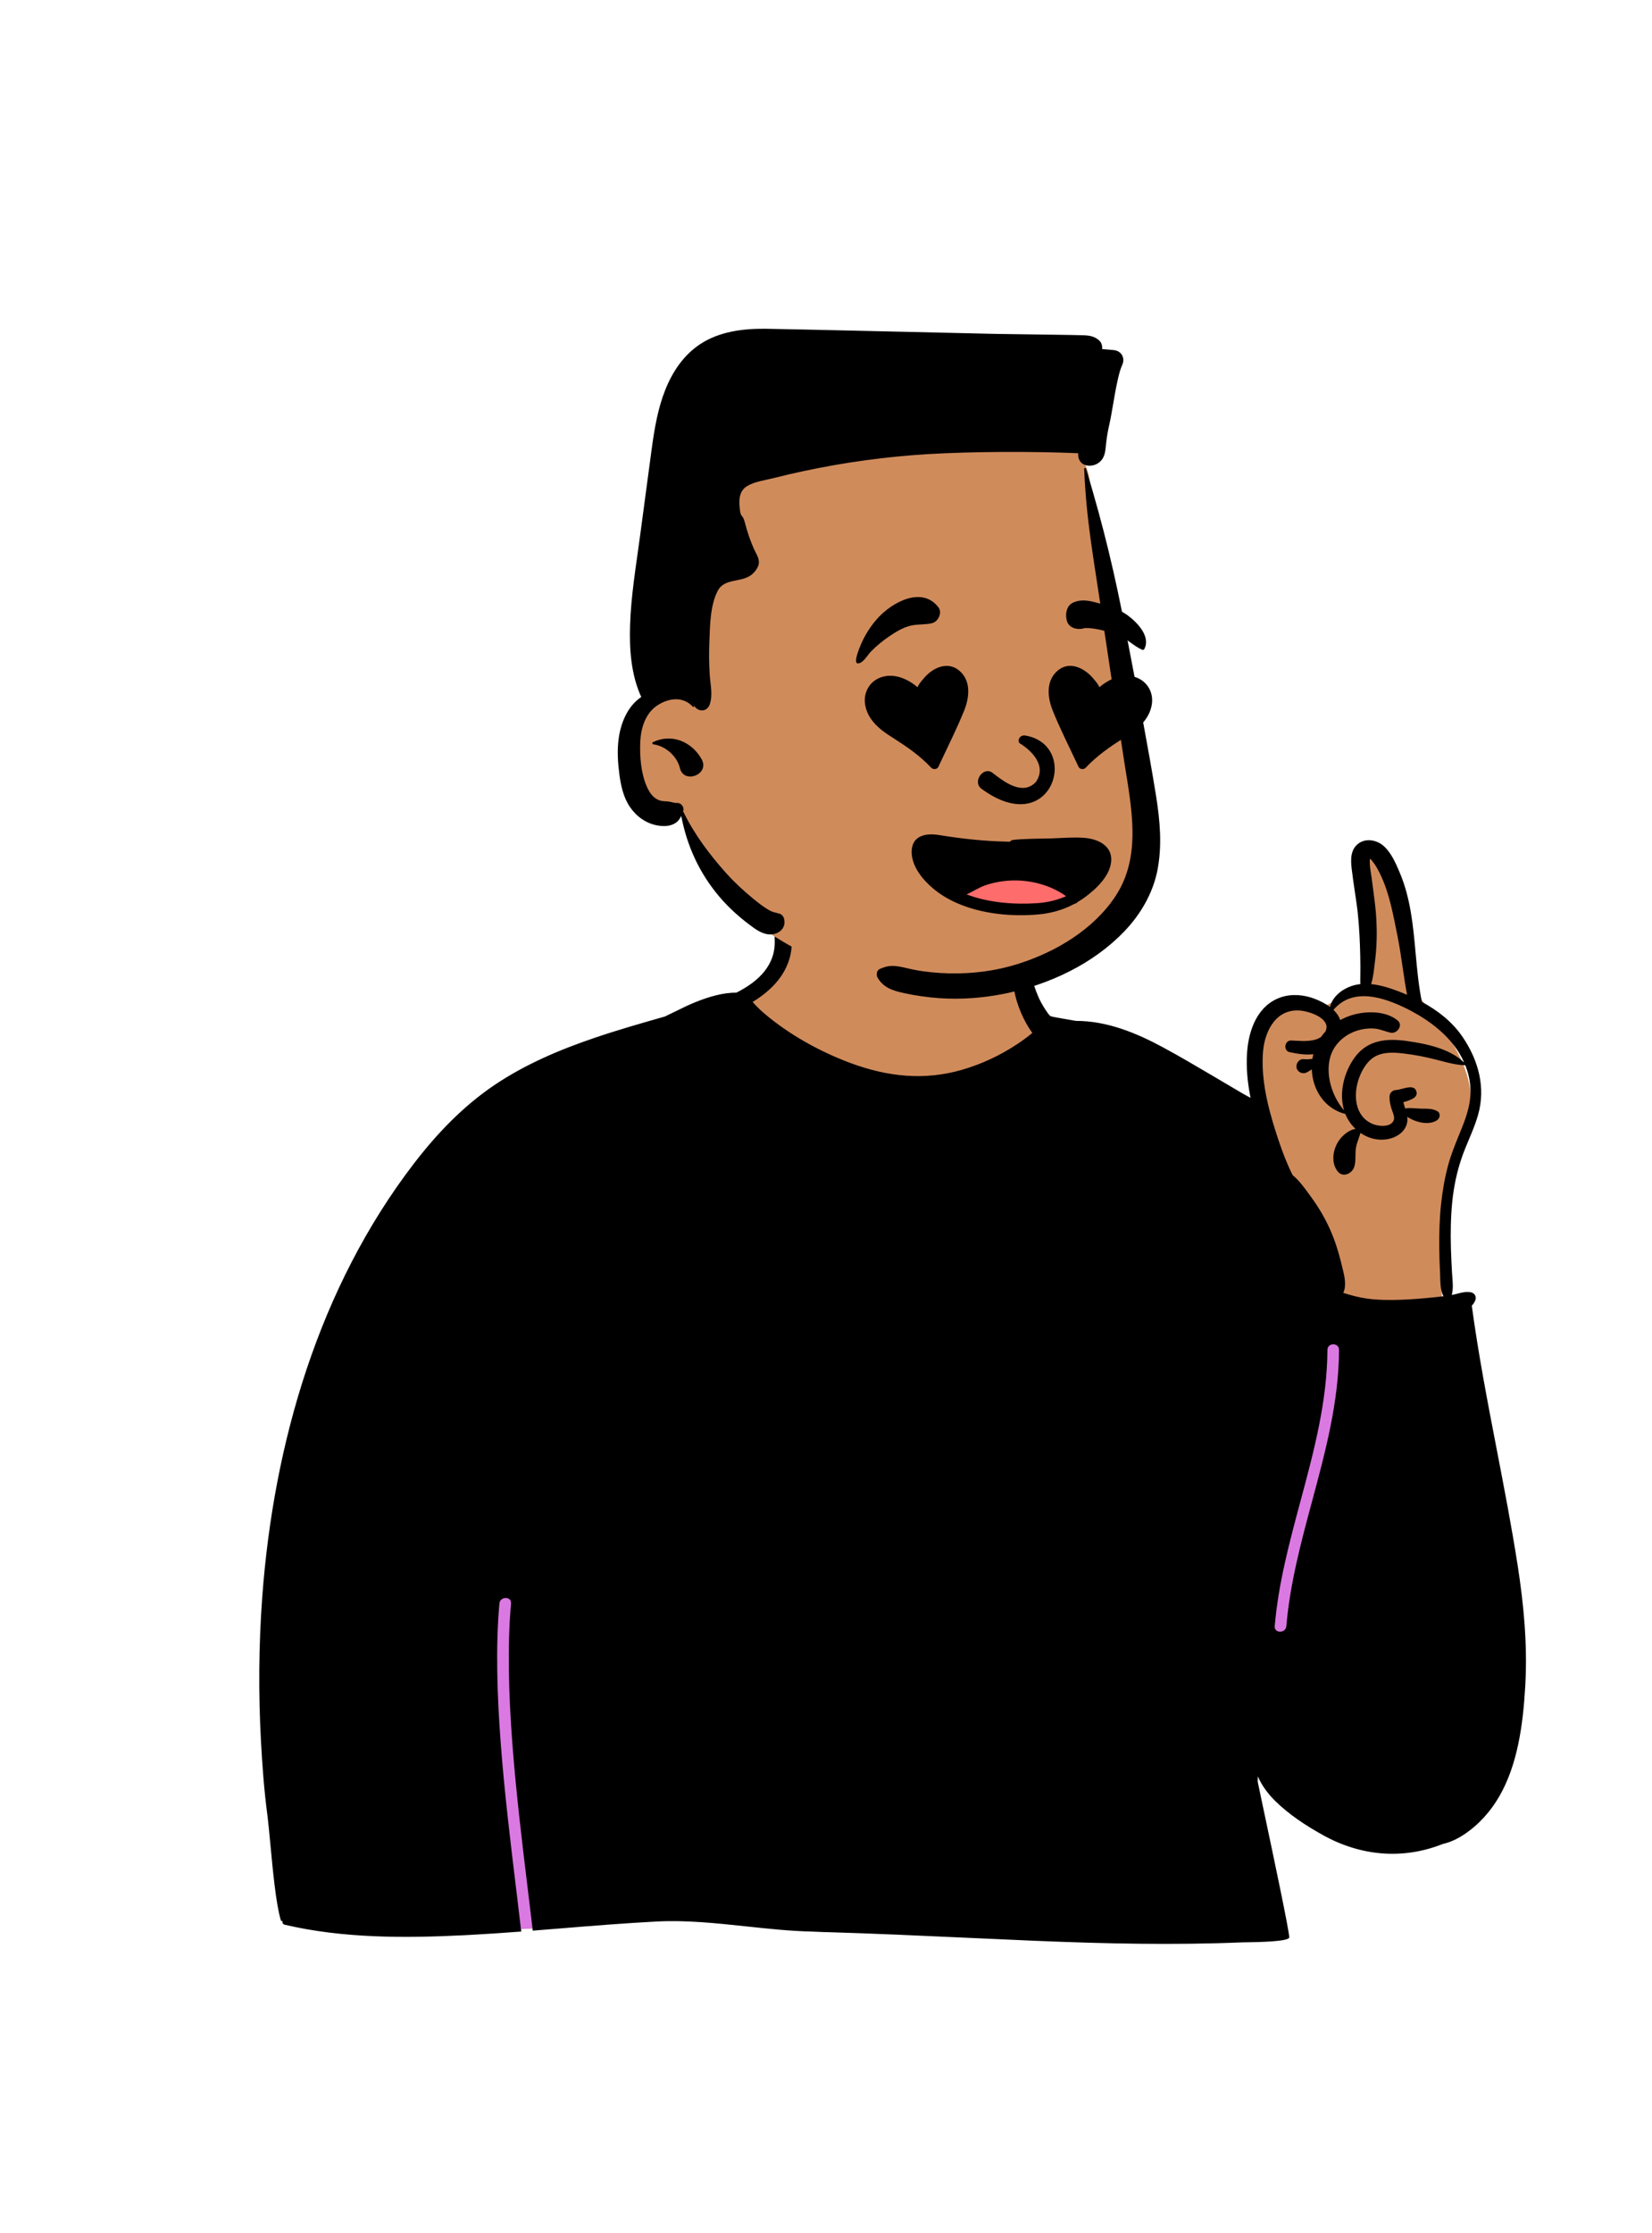 <svg width="399" height="539" viewBox="0 0 399 539" fill="none" xmlns="http://www.w3.org/2000/svg">
<path fill-rule="evenodd" clip-rule="evenodd" d="M340.462 235.455C336.844 225.489 339.562 212.871 332.104 204.625C329.898 203.284 328.728 204.03 327.82 206.368C327.271 209.444 325.987 220.036 330.606 220.031C331.187 226.647 330.824 233.31 329.401 239.803C325.993 239.256 323.508 241.008 321.021 242.31C319.167 243.282 317.312 244.004 315.073 243.337C305.828 241.708 303.194 251.415 303.082 259.339C302.946 263.205 302.583 272.217 300.879 275.969C293.172 260.006 276.984 252.738 261.559 249.15C259.142 248.481 257.078 247.567 255.528 246.005C242.532 240.874 248.775 224.062 242.796 214.401C233.438 202.914 222.199 199.609 208.041 201.578C195.653 202.948 187.232 215.531 187.996 227.409C188.225 229.833 186.77 232.382 185.914 234.877C177.363 245.108 164.058 249.686 152.614 255.869C114.444 274.524 101.216 288.781 86.383 328.477C79.444 343.413 71.14 357.908 68.382 374.357C65.141 393.741 65.131 413.583 66.259 433.157C64.153 433.41 66.445 448.457 68.293 453.67C68.926 455.456 70.442 456.744 72.332 456.715C76.134 458.562 85.06 466.008 89.036 465.761C101.884 464.97 114.372 466.194 126.749 465.561C140.14 464.877 153.402 462.378 166.851 462.702C190.303 463.268 173.512 464.66 197.776 465.761C213.093 466.468 268.974 458.102 284.247 459.468C296.671 462.081 302.338 457.676 300.443 444.697C299.742 439.722 297.505 428.658 304.866 428.188C308.347 428.592 311.23 432.072 313.838 434.105C336.879 451.259 360.417 438.907 362.272 410.707C365.764 387.054 370.66 381.467 360.017 357.847C326.342 269.92 377.077 281.866 342.822 240.682C340.147 243.011 340.827 236.795 340.462 235.455Z" fill="#D08B5B"/>
<path fill-rule="evenodd" clip-rule="evenodd" d="M178.777 254.219C200.724 265.413 218.08 271.009 230.845 271.009C243.61 271.009 266.093 273.616 298.294 278.828L314.195 313.772L349.281 320.627L349.437 321.541C351.146 331.347 354.412 343.214 360.017 357.847C370.66 381.467 365.764 387.054 362.272 410.707C360.417 438.907 336.879 451.259 313.838 434.105C311.229 432.072 308.347 428.592 304.865 428.188C297.652 428.649 299.657 439.284 300.399 444.391L300.443 444.697C302.338 457.676 296.671 462.082 284.247 459.468C268.974 458.102 213.093 466.468 197.776 465.762C173.512 464.66 190.303 463.268 166.851 462.703C153.402 462.379 140.14 464.877 126.749 465.561C115.023 466.16 103.197 465.094 91.06 465.653L72.332 456.715C65.406 407.119 66.458 374.6 75.489 359.157C84.475 343.792 96.508 318.533 111.587 283.381C111.818 283.133 112.051 282.889 112.286 282.646L178.777 254.219Z" fill="#DB79E2"/>
<path fill-rule="evenodd" clip-rule="evenodd" d="M327.665 203.966C329.503 202.16 332.424 202.609 334.216 204.215C336.04 205.846 337.137 208.41 338.074 210.62C340.703 216.838 341.304 223.426 341.906 230.033C342.266 233.983 342.627 237.939 343.422 241.829C347.311 243.929 350.822 246.672 353.308 250.361C357.086 255.965 358.878 262.492 356.984 269.134C356.408 271.157 355.595 273.093 354.782 275.029L354.782 275.029C354.214 276.382 353.645 277.735 353.158 279.119C351.892 282.7 351.117 286.421 350.745 290.202C350.38 293.912 350.331 297.643 350.436 301.368C350.492 303.297 350.594 305.222 350.696 307.147C350.716 307.538 350.748 307.932 350.78 308.328L350.78 308.33L350.78 308.331L350.78 308.333V308.333C350.889 309.686 350.999 311.058 350.68 312.365L350.629 312.559C350.79 312.534 350.948 312.503 351.106 312.468C351.414 312.399 351.713 312.322 352.009 312.246C353.014 311.986 353.973 311.738 355.065 311.882C356.167 312.026 356.738 312.945 356.272 313.983C356.068 314.435 355.798 314.814 355.472 315.137C357.05 326.807 359.283 338.373 361.516 349.94L361.516 349.94L361.517 349.942C363.303 359.195 365.089 368.448 366.541 377.755C368.021 387.256 368.922 396.785 368.413 406.404L368.36 407.358C367.841 416.19 366.568 425.923 362.08 433.647C359.982 437.263 357.1 440.472 353.607 442.783C352.007 443.842 350.292 444.67 348.43 445.083C338.779 448.927 328.573 447.984 319.472 442.902C315.38 440.619 311.297 437.957 307.955 434.653C306.331 433.047 304.764 431.003 303.803 428.769C303.804 428.933 303.795 429.099 303.786 429.265V429.266V429.266C303.767 429.605 303.749 429.945 303.817 430.277L304.019 431.254C304.307 432.634 304.75 434.721 305.277 437.212L305.277 437.213C307.526 447.827 311.327 465.771 311.389 467.595C311.425 468.666 303.488 468.771 300.841 468.806C300.484 468.81 300.224 468.814 300.092 468.818L300.061 468.819C283.495 469.51 266.918 469.141 250.361 468.457L249.054 468.402C244.122 468.193 239.057 467.962 233.94 467.729L233.918 467.728C222.381 467.202 210.58 466.664 199.45 466.34C199.434 466.342 199.421 466.343 199.408 466.344L199.387 466.346C199.32 466.35 199.252 466.347 198.944 466.333L198.942 466.332C198.547 466.314 197.756 466.278 196.066 466.215C190.801 466.093 185.535 465.53 180.268 464.967C173.007 464.191 165.745 463.414 158.484 463.794C150.9 464.19 143.331 464.806 135.762 465.422L135.73 465.425C133.378 465.616 131.027 465.807 128.675 465.992L128.424 463.86C128.127 461.35 127.811 458.753 127.487 456.089C124.813 434.108 121.579 407.522 123.427 387.039C123.589 385.241 120.782 385.252 120.621 387.039C118.777 407.486 121.996 433.976 124.668 455.957C125.099 459.506 125.516 462.937 125.895 466.206C121.667 466.527 117.436 466.819 113.201 467.041L112.121 467.097C97.71 467.817 82.835 467.86 68.732 464.555C68.297 464.453 68.15 464.018 68.241 463.657C68.101 463.737 67.89 463.692 67.831 463.495C66.66 459.637 65.9 451.53 65.29 445.028C65.044 442.403 64.823 440.04 64.609 438.323L64.558 437.933C63.794 432.135 63.356 426.272 63.04 420.439C62.402 408.771 62.479 397.089 63.342 385.435C66.088 348.264 77.023 310.711 99.973 280.838C105.521 273.616 111.837 267.009 119.416 261.899C126.851 256.885 135.191 253.353 143.653 250.484C149.247 248.587 154.928 246.963 160.61 245.343C160.825 245.235 161.04 245.129 161.256 245.025L161.581 244.869C162.208 244.572 162.833 244.266 163.457 243.96L163.457 243.959L163.458 243.959L163.458 243.959L163.458 243.959L163.458 243.959L163.458 243.959C164.845 243.279 166.233 242.598 167.659 242.011L168.116 241.825C171.115 240.622 174.608 239.558 177.854 239.595C183.111 236.947 187.526 232.946 187.099 226.527C186.923 223.89 191.062 223.893 191.209 226.527C191.595 233.534 187.278 238.504 181.775 241.839L181.801 241.866L181.827 241.895C182.687 242.87 183.606 243.775 184.598 244.617C190.539 249.674 198.055 253.872 205.567 256.635C214.38 259.879 223.186 260.851 232.301 258.228C237.067 256.856 241.567 254.741 245.701 252.006C246.964 251.171 248.174 250.277 249.335 249.32C248.237 247.819 247.36 246.202 246.624 244.487C245.144 241.036 243.92 236.361 245.431 232.717C245.803 231.819 247.28 231.265 247.795 232.409C248.417 233.779 248.881 235.197 249.344 236.616C249.939 238.436 250.533 240.257 251.464 241.976C252.095 243.14 252.821 244.245 253.634 245.286C253.634 245.343 259.849 246.405 259.849 246.405C267.361 246.402 274.435 249.288 281.081 252.893C285.009 255.025 288.87 257.292 292.719 259.562L300.243 264C300.621 264.223 301.03 264.44 301.449 264.663L301.45 264.663C301.645 264.767 301.842 264.872 302.039 264.979C301.313 261.394 300.959 257.74 301.197 254.117C301.558 248.653 303.684 242.678 309.312 240.731C311.974 239.808 315.053 240.093 317.638 241.117C318.831 241.59 320.128 242.218 321.236 243.056C321.773 240.643 324.035 238.833 326.308 238.034C327.044 237.774 327.798 237.61 328.563 237.529C328.54 237.142 328.538 236.75 328.543 236.347L328.549 236.042C328.584 234.253 328.57 232.465 328.531 230.68C328.461 227.295 328.3 223.981 327.956 220.607C327.777 218.87 327.517 217.146 327.257 215.421L327.257 215.42L327.257 215.42L327.257 215.419L327.256 215.416L327.256 215.414C327.098 214.368 326.94 213.321 326.8 212.272L326.647 211.076C326.636 210.99 326.624 210.904 326.612 210.816L326.593 210.672C326.283 208.393 325.915 205.684 327.665 203.966ZM323.412 325.831C323.421 324.025 320.615 324.023 320.607 325.831C320.55 338.329 317.329 350.311 314.106 362.304C311.43 372.259 308.752 382.221 307.88 392.493C307.728 394.292 310.534 394.282 310.686 392.493C311.558 382.221 314.234 372.269 316.909 362.323C320.134 350.334 323.356 338.353 323.412 325.831ZM305.051 253.868C305.476 248.576 308.45 243.08 314.594 243.982C316.653 244.283 321.222 245.869 320.258 248.646C320.219 248.759 320.177 248.867 320.128 248.969C319.749 249.376 319.399 249.807 319.083 250.263C317.472 251.454 314.815 251.303 312.774 251.187C312.542 251.174 312.318 251.161 312.104 251.151L311.848 251.14C310.252 251.08 309.884 253.602 311.469 253.949C313.31 254.356 315.302 254.668 317.207 254.45C317.116 254.815 317.042 255.183 316.986 255.551L316.985 255.552C316.898 255.57 316.814 255.587 316.726 255.601C316.092 255.706 315.45 255.702 314.811 255.65C313.693 255.566 312.897 256.804 313.17 257.807C313.468 258.883 314.706 259.339 315.671 258.82C316.074 258.606 316.46 258.368 316.832 258.101C317 262.895 319.742 267.462 324.782 268.84C324.831 268.854 324.877 268.85 324.915 268.833C325.459 270.215 326.322 271.467 327.398 272.48C325.848 272.687 324.326 273.999 323.488 275.142C321.913 277.302 321.356 280.68 323.148 282.812C324.372 284.271 326.486 283.275 327.034 281.788C327.352 280.929 327.366 279.948 327.381 278.968C327.391 278.264 327.401 277.56 327.525 276.903C327.66 276.179 327.904 275.487 328.147 274.798C328.305 274.349 328.463 273.9 328.591 273.444C330.172 274.539 332.066 275.163 334.048 275.079C336.278 274.984 338.772 273.89 339.641 271.694C339.936 270.954 339.978 270.25 339.89 269.559C341.904 270.919 345.176 271.705 347.108 270.365C347.844 269.853 348.002 268.657 347.108 268.18C346.139 267.663 345.268 267.61 344.269 267.6L343.566 267.595C343.075 267.59 342.586 267.557 342.098 267.524C341.306 267.471 340.515 267.417 339.719 267.483C339.603 267.493 339.494 267.525 339.396 267.574L339.378 267.517C339.219 267.024 339.058 266.527 338.944 266.02C339.813 265.828 340.648 265.512 341.448 265.038C341.844 264.8 342.219 264.284 342.16 263.793C341.935 261.933 340.172 262.395 338.651 262.794C338.107 262.936 337.594 263.071 337.194 263.088L337.117 263.093C336.28 263.162 335.622 263.812 335.605 264.673C335.584 265.655 335.77 266.581 336.054 267.521C336.108 267.698 336.182 267.896 336.26 268.107L336.262 268.111L336.262 268.112C336.536 268.846 336.867 269.732 336.625 270.379C335.931 272.21 332.848 271.856 331.498 271.277C327.143 269.418 326.821 264.173 328.229 260.244L328.317 260.005C329.11 257.933 330.425 255.773 332.512 254.801C334.44 253.906 336.714 254.02 338.801 254.255L339.333 254.317C341.837 254.619 344.344 255.127 346.792 255.748C347.16 255.841 347.526 255.936 347.892 256.031L347.893 256.032C349.824 256.535 351.743 257.035 353.75 257.109C353.803 257.112 353.848 257.091 353.884 257.063C354.645 258.939 355.094 260.924 355.16 262.965C355.266 266.178 354.294 269.204 353.116 272.15C352.886 272.724 352.653 273.294 352.421 273.864L352.419 273.869L352.416 273.875C351.44 276.266 350.469 278.646 349.787 281.149C348.949 284.211 348.412 287.364 348.069 290.517C347.673 294.119 347.574 297.748 347.62 301.368C347.645 303.297 347.704 305.222 347.802 307.147L347.811 307.34C347.825 307.647 347.833 307.959 347.841 308.273C347.879 309.73 347.919 311.231 348.472 312.559C348.518 312.671 348.581 312.773 348.655 312.864C348.459 312.888 348.264 312.912 348.068 312.934L346.179 313.142C343.558 313.421 340.928 313.627 338.295 313.723C335.57 313.821 332.761 313.797 330.06 313.418C328.103 313.144 326.273 312.629 324.431 312.061C325.29 310.236 324.712 307.94 324.205 305.921L324.178 305.814C324.14 305.664 324.103 305.515 324.067 305.369L323.899 304.674C323.215 301.891 322.335 299.164 321.152 296.549C319.911 293.803 318.392 291.278 316.614 288.844L316.43 288.59L315.742 287.646C314.695 286.218 313.544 284.732 312.199 283.629C311.806 282.871 311.455 282.082 311.108 281.297C309.968 278.695 309.032 275.994 308.169 273.29C307.633 271.607 307.121 269.895 306.665 268.163C305.448 263.491 304.669 258.673 305.051 253.868ZM329.401 240.443C326.683 240.443 324.116 241.33 322.061 243.747C322.794 244.445 323.379 245.255 323.702 246.205C324.709 245.655 325.775 245.224 326.865 244.918C330.194 243.989 334.746 244.003 337.544 246.286C339.01 247.478 337.401 249.618 335.822 249.249C335.323 249.133 334.847 248.981 334.374 248.831C333.509 248.556 332.657 248.285 331.698 248.239C330.411 248.176 329.148 248.345 327.914 248.716C326.031 249.285 324.319 250.361 323.06 251.845C322.639 252.343 322.271 252.883 321.962 253.465C319.613 257.926 321.384 264.323 324.628 267.995C323.355 263.765 324.624 258.778 327.16 255.275C330.213 251.057 334.778 250.578 339.588 251.237L339.747 251.259C344.401 251.915 350.163 253.061 353.642 256.481C353.295 255.692 352.895 254.927 352.445 254.187C349.809 249.846 345.435 246.458 340.897 244.041C340.136 243.631 339.368 243.252 338.603 242.902C335.696 241.565 332.456 240.443 329.401 240.443ZM330.877 207.358L330.888 207.308C331.021 207.347 331.137 207.432 331.235 207.561C331.684 208.126 332.08 208.655 332.448 209.286C335.105 213.855 336.133 218.973 337.159 224.082C337.198 224.278 337.238 224.475 337.277 224.672L337.471 225.626C338.003 228.225 338.389 230.848 338.775 233.472C339.101 235.688 339.427 237.905 339.841 240.107C339.119 239.798 338.393 239.507 337.663 239.23C335.629 238.465 333.392 237.746 331.155 237.532C331.615 236.133 331.795 234.574 331.961 233.131C332.005 232.752 332.047 232.381 332.094 232.023L332.151 231.572C332.532 228.412 332.598 225.12 332.427 221.947C332.298 219.511 331.972 217.088 331.646 214.668C331.531 213.809 331.415 212.95 331.309 212.092L331.282 211.888C331.237 211.552 331.182 211.205 331.126 210.852C330.941 209.695 330.747 208.479 330.87 207.386L330.877 207.358Z" fill="black"/>
<path fill-rule="evenodd" clip-rule="evenodd" d="M215.362 89.962C235.233 89.962 260.884 102.453 263.071 115.247C265.649 130.323 279.451 188.175 276.335 206.727C273.218 225.279 256.422 238.634 229.545 238.634C202.668 238.634 182.607 223.946 178.001 218.903C173.395 213.86 164.859 195.854 164.859 195.854C164.859 195.854 150.469 193.936 150.4 182.181C150.332 170.426 159.756 166.149 159.756 166.149C159.756 166.149 156.396 119.758 164.859 107.68C173.322 95.602 195.491 89.962 215.362 89.962Z" fill="#D08B5B"/>
<path fill-rule="evenodd" clip-rule="evenodd" d="M261.855 113.182C261.84 112.913 262.232 112.881 262.306 113.12C266.593 127.313 269.236 138.373 272.018 152.925L272.839 157.205C275.035 168.622 277.253 180.055 279.126 191.527L279.236 192.212C280.174 198.15 280.715 204.146 279.539 210.097C278.44 215.659 275.437 220.758 271.538 224.819C264.004 232.668 253.532 237.571 242.999 239.763C237.672 240.871 232.178 241.299 226.75 240.913C224.044 240.723 221.343 240.341 218.694 239.777L218.401 239.714C215.731 239.136 213.361 238.447 211.942 235.929C211.586 235.295 211.729 234.208 212.478 233.881C213.892 233.271 214.931 233.015 216.474 233.191C217.948 233.359 219.387 233.804 220.842 234.081C223.625 234.611 226.452 234.877 229.284 234.941C234.844 235.063 240.419 234.365 245.735 232.703C254.869 229.845 264.151 224.377 269.488 216.199C275.766 206.578 273.266 194.902 271.602 184.277L271.552 183.955C269.868 173.095 268.203 162.235 266.586 151.368L265.897 146.71C264.084 134.404 262.373 125.619 261.855 113.182ZM169.117 83.061C173.676 80.05 179.341 79.31 184.696 79.351L185.366 79.36C192.222 79.464 226.735 80.287 238.29 80.541L241.039 80.599C244.677 80.668 252.015 80.739 255.796 80.809L256.014 80.813C257.869 80.848 259.724 80.862 261.578 80.921L261.85 80.931C263.24 80.991 264.396 81.199 265.484 82.18C266.037 82.678 266.253 83.436 266.203 84.159L266.194 84.253L268.949 84.495C270.819 84.661 271.808 86.342 271.065 88.043L271.027 88.125C269.708 90.945 268.7 99.151 267.993 102.185C267.622 103.78 267.324 105.401 267.149 107.031C267.01 108.315 266.996 109.602 266.282 110.731C264.759 113.141 260.476 113.12 260.399 109.707C260.396 109.599 260.399 109.493 260.41 109.392C249.631 108.918 234.915 108.964 224.15 109.609C214.095 110.212 204.086 111.58 194.234 113.674C191.739 114.203 189.251 114.782 186.78 115.41C184.754 115.922 182.266 116.227 180.453 117.325C178.423 118.559 178.462 120.772 178.682 122.88C178.919 125.114 179.313 123.963 179.872 125.999L179.907 126.127C180.484 128.337 181.198 130.522 182.143 132.598C182.682 133.783 183.55 134.923 183.221 136.287C183.036 137.055 182.43 137.876 181.874 138.413C179.34 140.85 175.056 139.296 173.335 142.635C171.533 146.126 171.488 150.856 171.335 154.719L171.326 154.945C171.214 157.607 171.245 160.276 171.42 162.93C171.578 165.35 172.221 167.746 171.396 170.071C170.793 171.761 168.827 171.919 167.798 170.544C167.68 170.386 167.572 170.225 167.47 170.062L167.371 169.899L167.364 169.902C167.462 170.057 167.553 170.215 167.641 170.376C167.735 170.555 167.501 170.751 167.357 170.597C164.935 167.956 161.397 168.482 158.657 170.33C155.882 172.21 154.786 175.78 154.643 178.983C154.482 182.534 154.797 186.698 156.274 189.98C156.897 191.369 157.785 192.646 159.259 193.175C159.928 193.414 160.564 193.382 161.261 193.438C161.985 193.494 162.857 193.859 163.56 193.81C164.474 193.745 165.294 194.791 165.035 195.667L165.016 195.725C165.002 195.767 164.988 195.809 164.974 195.848C165.009 195.879 165.044 195.918 165.068 195.974C167.728 201.42 171.375 206.267 175.406 210.763C177.426 213.011 179.665 215.077 182.007 216.988C183.162 217.932 184.379 218.875 185.664 219.636C186.091 219.885 186.482 220.053 186.963 220.19C187.186 220.253 187.442 220.285 187.659 220.358L187.884 220.436C187.899 220.441 187.914 220.445 187.928 220.45C188.572 220.523 189.114 220.951 189.328 221.621C189.884 223.367 188.873 224.911 187.144 225.391C185.271 225.916 183.506 224.994 182.021 223.936L181.923 223.865C178.895 221.681 176.106 219.229 173.692 216.367C168.914 210.718 165.922 204.177 164.537 196.942C164.193 197.682 163.731 198.327 162.93 198.776C161.684 199.477 160.197 199.477 158.832 199.242C156.085 198.776 153.743 197.096 152.179 194.824C150.555 192.467 149.95 189.605 149.582 186.817C149.218 184.025 149.04 181.223 149.404 178.425C149.926 174.405 151.609 170.432 154.881 168.23C152.431 162.881 152.001 156.884 152.176 151.027C152.389 143.817 153.631 136.526 154.587 129.382L157.303 109.073L157.414 108.254C158.07 103.476 158.867 98.673 160.652 94.171C162.412 89.735 165.086 85.723 169.117 83.061ZM157.688 179.14C162.174 176.958 167.021 178.968 169.436 183.201C171.535 186.881 165.293 189.314 164.251 185.52L164.221 185.403C163.535 182.531 160.742 180.048 157.827 179.662C157.586 179.628 157.407 179.277 157.688 179.14Z" fill="black"/>
<path fill-rule="evenodd" clip-rule="evenodd" d="M231.233 215.31C231.233 215.31 236.202 219.146 245.469 219.146C254.735 219.146 260.118 215.714 260.118 215.714C260.118 215.714 251.995 210.78 245.469 210.381C238.942 209.981 231.233 215.31 231.233 215.31Z" fill="#FF6C6C"/>
<path fill-rule="evenodd" clip-rule="evenodd" d="M220.186 205.558C220.222 201.694 223.571 201.027 226.752 201.543C232.137 202.414 237.542 203.027 243 203.137L243.941 203.154C244.092 202.933 244.345 202.765 244.689 202.728C247.715 202.401 250.805 202.454 253.847 202.365C256.501 202.287 259.228 202.021 261.882 202.23L262.093 202.248C265.336 202.562 268.758 204.217 268.367 208.023C268.006 211.547 264.637 214.667 261.947 216.626C261.403 217.018 260.847 217.386 260.275 217.721C260.095 217.95 259.833 218.11 259.531 218.142C256.881 219.573 253.958 220.42 250.932 220.702C244.517 221.299 237.059 220.653 230.898 217.873C228.895 216.969 227.026 215.84 225.374 214.454C222.827 212.316 220.157 209.074 220.186 205.558ZM245.812 212.518C243.24 212.441 240.673 212.8 238.224 213.594C236.564 214.129 235.051 215.159 233.46 215.875C238.82 217.919 245.048 218.365 250.547 217.993C252.959 217.83 255.298 217.273 257.477 216.317C257.138 216.072 256.794 215.822 256.434 215.605C255.347 214.947 254.21 214.387 253.024 213.941C250.715 213.074 248.278 212.596 245.812 212.518ZM246.324 179.429C245.63 178.931 246.18 177.282 247.663 177.537C261.129 179.85 254.152 203.046 236.959 190.317C234.912 188.666 237.391 185.029 239.597 186.443L240.38 187.047C242.927 188.999 247.14 191.95 250.158 188.783C253.007 184.793 248.972 181.039 246.324 179.429ZM255.44 161.874C258.303 159.431 261.893 161.231 264 163.705L264.372 164.147C264.793 164.652 265.26 165.24 265.541 165.868C267.876 163.88 271.043 162.48 274.073 163.389C277.012 164.273 278.688 167.079 278.184 170.091C277.611 173.516 275.019 175.818 272.234 177.599L271.445 178.1C268.098 180.234 264.967 182.383 262.213 185.315C261.763 185.792 260.792 185.729 260.498 185.094L260.26 184.584L260.021 184.073C258.067 179.907 255.973 175.769 254.255 171.504C252.982 168.344 252.568 164.322 255.44 161.874ZM223.245 163.582C225.343 161.141 228.895 159.506 231.698 161.874C234.682 164.395 234.096 168.565 232.767 171.781C231.166 175.66 229.297 179.453 227.501 183.258L227.117 184.073C226.956 184.413 226.798 184.754 226.641 185.094C226.346 185.729 225.371 185.792 224.925 185.315C222.257 182.474 219.237 180.372 216.013 178.306L215.039 177.687C212.209 175.891 209.533 173.573 208.951 170.091C208.453 167.085 210.118 164.262 213.061 163.388C216.098 162.487 219.258 163.876 221.597 165.868C221.876 165.224 222.356 164.617 222.809 164.086L223.245 163.582ZM226.646 146.574C227.671 147.904 226.577 150.078 225.081 150.421C223.229 150.847 221.357 150.588 219.539 151.117C217.872 151.601 216.276 152.572 214.847 153.539C213.218 154.641 211.718 155.872 210.339 157.275C209.519 158.109 208.486 160.086 207.222 160.123C205.964 160.159 207.652 156.228 207.791 155.887C208.783 153.466 210.176 151.237 211.918 149.285C215.355 145.434 222.634 141.369 226.646 146.574ZM265.032 145.51L265.89 145.748C268.013 146.339 270.28 147.064 272.101 148.337L272.244 148.438L272.465 148.599C274.752 150.304 277.986 153.706 276.366 156.674C276.255 156.878 276.018 156.898 275.827 156.815C273.672 155.871 272.075 153.987 269.783 153.198L269.36 153.054C267.14 152.307 264.394 151.52 262.005 151.592C260.325 152.138 258.057 151.686 257.619 149.641L257.6 149.541L257.562 149.329C257.31 147.932 257.684 146.15 259.129 145.477C261.108 144.555 263.039 144.965 265.032 145.51Z" fill="black"/>
</svg>

